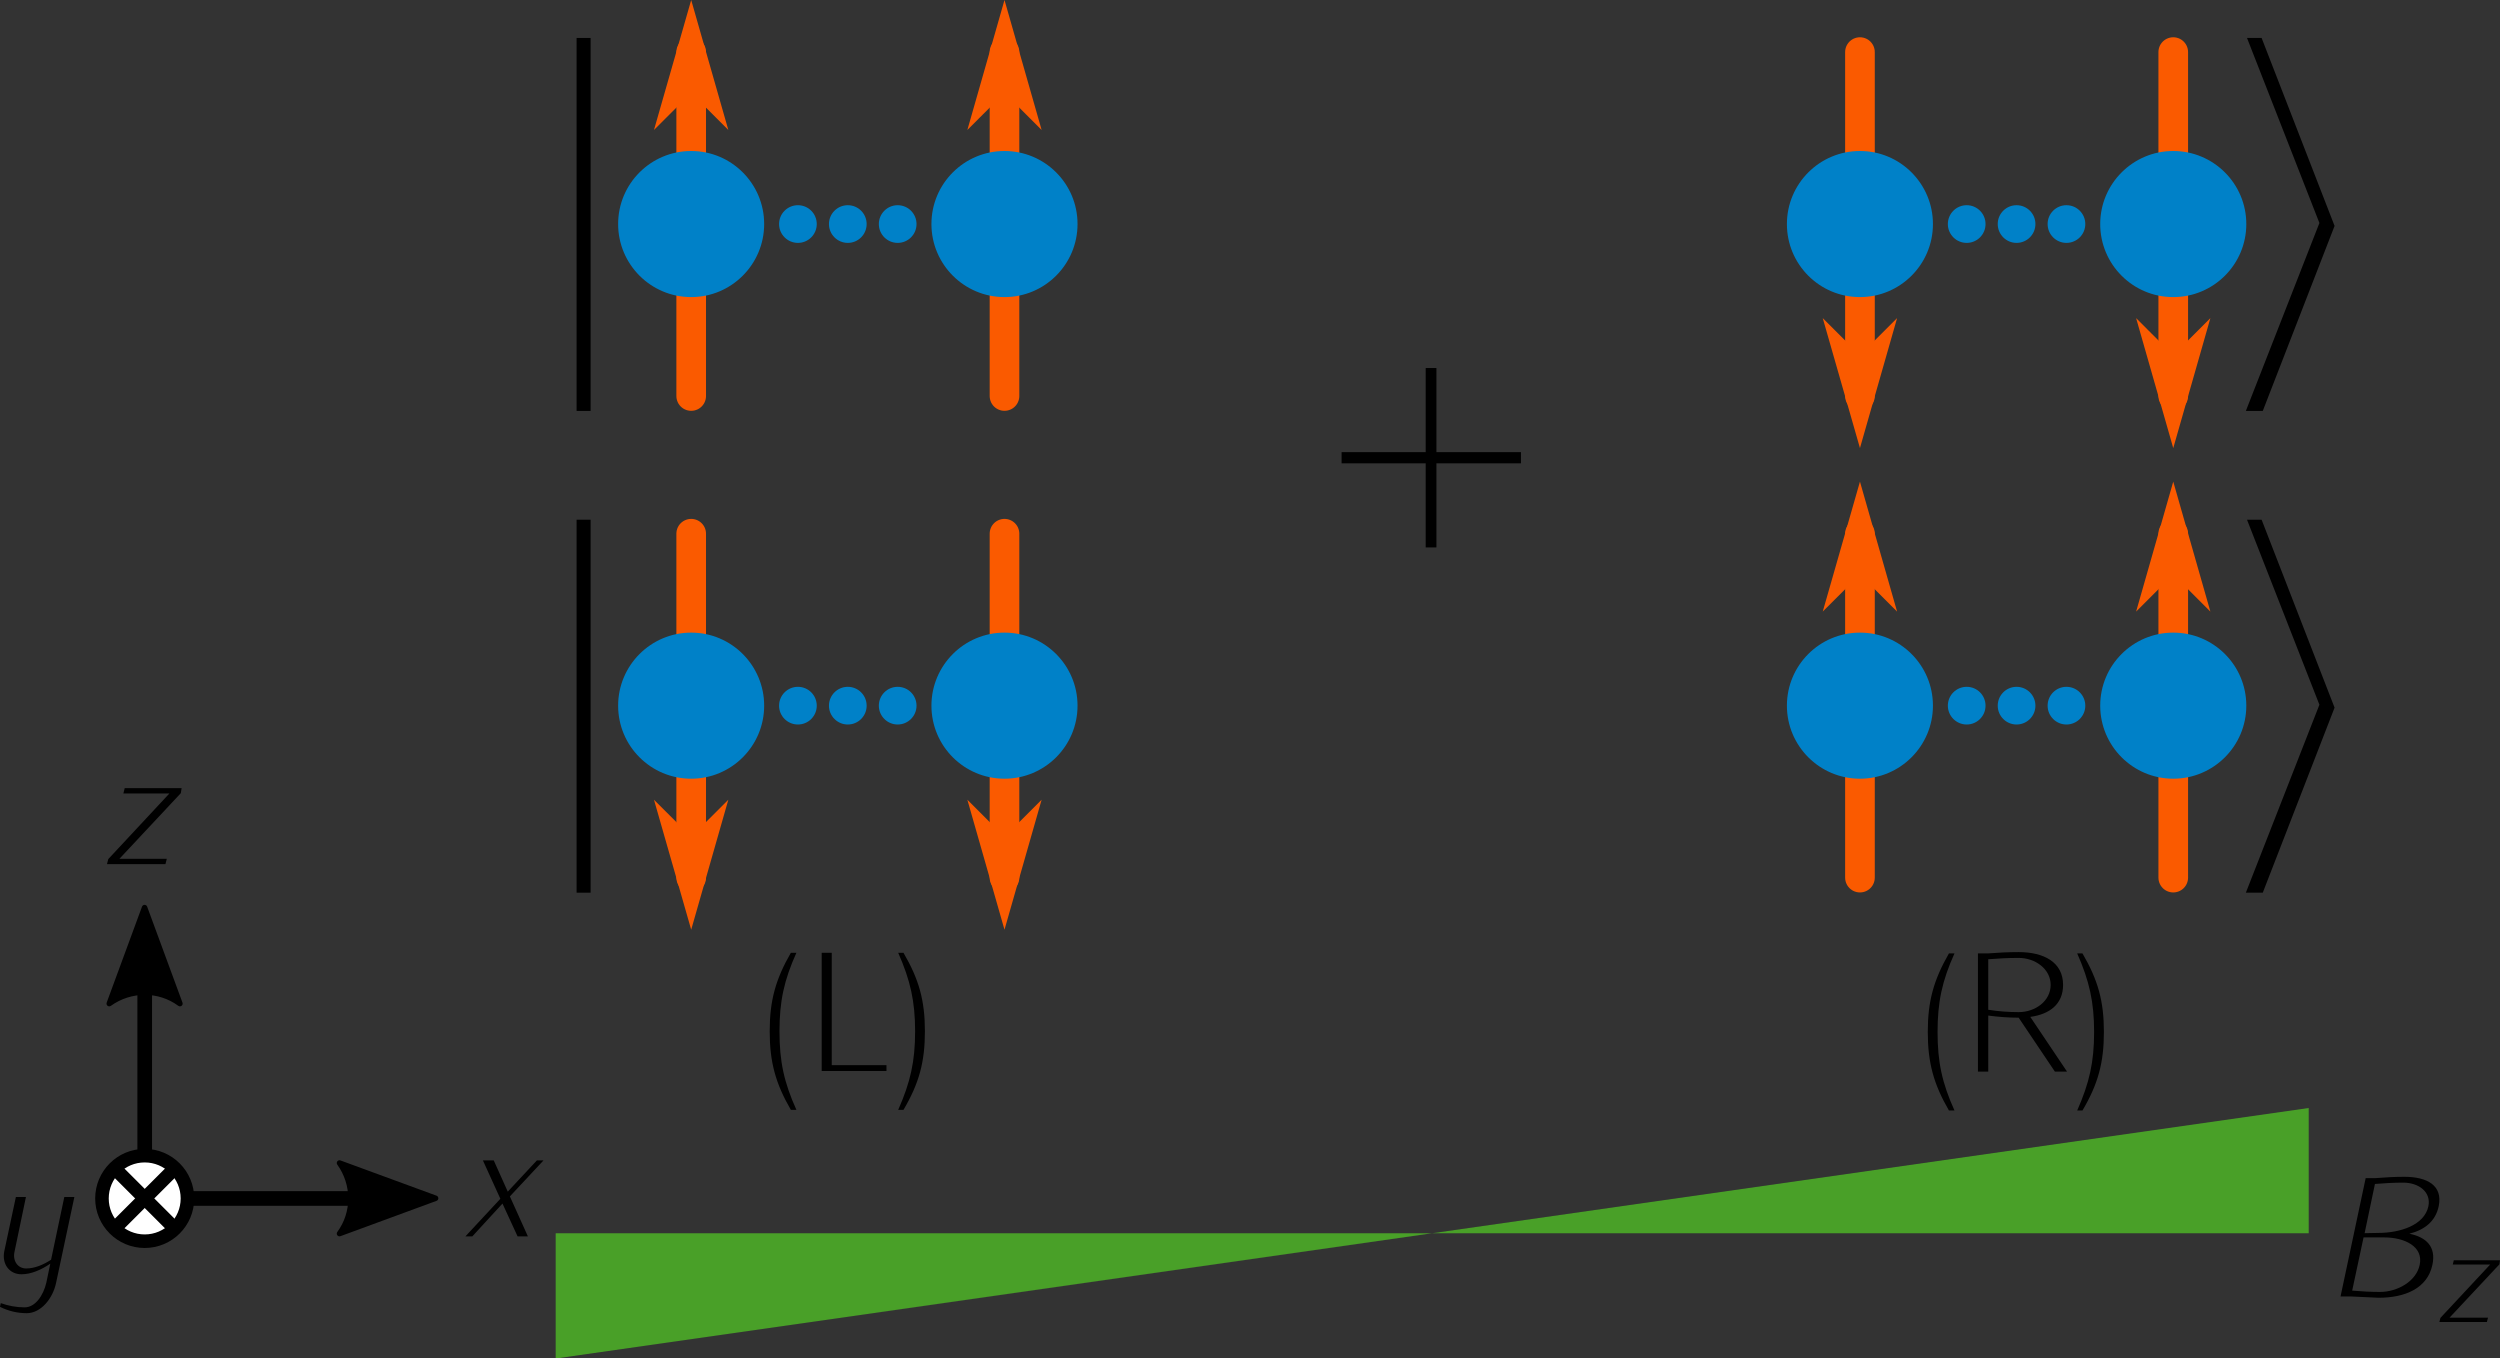 <?xml version="1.0" encoding="UTF-8" standalone="no"?>
<!-- Created with Inkscape (http://www.inkscape.org/) -->

<svg
   xmlns:dc="http://purl.org/dc/elements/1.1/"
   xmlns:cc="http://creativecommons.org/ns#"
   xmlns:rdf="http://www.w3.org/1999/02/22-rdf-syntax-ns#"
   xmlns:svg="http://www.w3.org/2000/svg"
   xmlns="http://www.w3.org/2000/svg"
   xmlns:xlink="http://www.w3.org/1999/xlink"
   xmlns:sodipodi="http://sodipodi.sourceforge.net/DTD/sodipodi-0.dtd"
   xmlns:inkscape="http://www.inkscape.org/namespaces/inkscape"
   id="svg4136"
   version="1.1"
   inkscape:version="0.91 r13725"
   xml:space="preserve"
   width="184.488"
   height="100.249"
   viewBox="0 0 184.488 100.249"
   sodipodi:docname="GM_double_well.svg"><rect x="0" y="0" width="184.488" height="100.249" fill="#333333" stroke="none"/><defs
     id="defs4140"><clipPath
       clipPathUnits="userSpaceOnUse"
       id="clipPath4168"><path
         d="m 33.895,65.022 7,0 0,-7.387 -7,0 0,7.387 z"
         id="path4170"
         inkscape:connector-curvature="0" /></clipPath><clipPath
       clipPathUnits="userSpaceOnUse"
       id="clipPath4178"><path
         d="m 34,58 6,0 0,8 -6,0 0,-8 z"
         id="path4180"
         inkscape:connector-curvature="0" /></clipPath><g
       id="g4545"><symbol
         id="glyph0-0"
         overflow="visible"
         style="overflow:visible"><path
           id="path4548"
           d=""
           style="stroke:none"
           inkscape:connector-curvature="0" /></symbol><symbol
         id="glyph0-1"
         overflow="visible"
         style="overflow:visible"><path
           id="path4551"
           d="m 7.203,-2.5 c 0,-1.828 -1.484,-3.328 -3.328,-3.328 -1.828,0 -3.328,1.5 -3.328,3.328 0,1.844 1.5,3.344 3.328,3.344 1.844,0 3.328,-1.5 3.328,-3.344 z m -0.375,0 c 0,0.75 -0.281,1.438 -0.734,1.953 L 4.141,-2.5 6.094,-4.438 c 0.453,0.516 0.734,1.203 0.734,1.938 z m -1,-2.203 -1.953,1.938 -1.938,-1.938 C 2.453,-5.156 3.125,-5.438 3.875,-5.438 c 0.75,0 1.422,0.281 1.953,0.734 z M 3.609,-2.5 1.672,-0.547 C 1.203,-1.062 0.922,-1.75 0.922,-2.5 c 0,-0.734 0.281,-1.422 0.75,-1.938 z m 2.219,2.219 C 5.297,0.172 4.625,0.453 3.875,0.453 c -0.75,0 -1.422,-0.281 -1.938,-0.734 l 1.938,-1.938 z m 0,0"
           style="stroke:none"
           inkscape:connector-curvature="0" /></symbol><symbol
         id="glyph0-2"
         overflow="visible"
         style="overflow:visible"><path
           id="path4554"
           d="m 1.578,2.5 0,-9.984 -0.375,0 0,9.984 z m 0,0"
           style="stroke:none"
           inkscape:connector-curvature="0" /></symbol><symbol
         id="glyph0-3"
         overflow="visible"
         style="overflow:visible"><path
           id="path4557"
           d="m 3.125,-2.453 -1.953,-5.031 -0.391,0 1.938,4.953 L 0.75,2.5 l 0.453,0 z m 0,0"
           style="stroke:none"
           inkscape:connector-curvature="0" /></symbol><symbol
         id="glyph1-0"
         overflow="visible"
         style="overflow:visible"><path
           id="path4560"
           d=""
           style="stroke:none"
           inkscape:connector-curvature="0" /></symbol><symbol
         id="glyph1-1"
         overflow="visible"
         style="overflow:visible"><path
           id="path4563"
           d="m 7.016,-2.297 0,-0.391 -2.953,0 0,-2.938 -0.375,0 0,2.938 -2.938,0 0,0.391 2.938,0 0,2.938 0.375,0 0,-2.938 z m 0,0"
           style="stroke:none"
           inkscape:connector-curvature="0" /></symbol></g><clipPath
       id="clip1"><path
         id="path4566"
         d="m 0,0 14,0 0,9.965 -14,0 z m 0,0"
         inkscape:connector-curvature="0" /></clipPath><g
       id="g4268-3"><symbol
         id="glyph0-0-6"
         overflow="visible"
         style="overflow:visible"><path
           id="path4271"
           d=""
           style="stroke:none"
           inkscape:connector-curvature="0" /></symbol><symbol
         id="glyph0-1-7"
         overflow="visible"
         style="overflow:visible"><path
           id="path4274"
           d="m 2.375,2.297 c -0.734,-1.625 -1,-2.859 -1,-4.641 0,-1.766 0.266,-3.016 1,-4.641 l -0.328,0 c -0.906,1.578 -1.25,2.828 -1.25,4.641 0,1.812 0.344,3.078 1.25,4.641 z m 0,0"
           style="stroke:none"
           inkscape:connector-curvature="0" /></symbol><symbol
         id="glyph0-2-5"
         overflow="visible"
         style="overflow:visible"><path
           id="path4277"
           d="m 4.828,0 0,-0.344 -3.234,0 0,-6.641 -0.594,0 L 1,0 Z m 0,0"
           style="stroke:none"
           inkscape:connector-curvature="0" /></symbol><symbol
         id="glyph0-3-3"
         overflow="visible"
         style="overflow:visible"><path
           id="path4280"
           d="m 2.078,-2.344 c 0,-1.812 -0.344,-3.062 -1.266,-4.641 l -0.312,0 c 0.719,1.625 1,2.875 1,4.641 0,1.781 -0.281,3.016 -1,4.641 l 0.312,0 C 1.734,0.734 2.078,-0.531 2.078,-2.344 Z m 0,0"
           style="stroke:none"
           inkscape:connector-curvature="0" /></symbol><symbol
         id="glyph0-4"
         overflow="visible"
         style="overflow:visible"><path
           id="path4283"
           d="M 6.156,0 3.984,-3.234 c 1.141,-0.156 1.938,-0.75 1.938,-1.891 0,-1.344 -1.141,-1.938 -2.625,-1.938 -0.609,0 -1.219,0.031 -1.828,0.078 l -0.578,0 L 0.891,0 1.5,0 l 0,-3.312 c 0.594,0.078 1.188,0.125 1.797,0.125 L 5.438,0 Z M 5.188,-5.125 c 0,0.953 -0.906,1.609 -1.891,1.609 C 2.688,-3.516 2.094,-3.562 1.5,-3.656 l 0,-2.984 C 2.094,-6.688 2.688,-6.719 3.297,-6.719 4.281,-6.719 5.188,-6.062 5.188,-5.125 Z m 0,0"
           style="stroke:none"
           inkscape:connector-curvature="0" /></symbol></g><clipPath
       id="clip1-5"><path
         id="path4286"
         d="m 0,0 3,0 0,9.336 -3,0 z m 0,0"
         inkscape:connector-curvature="0" /></clipPath><clipPath
       id="clip2"><path
         id="path4289"
         d="m 8,0 6,0 0,9.336 -6,0 z m 0,0"
         inkscape:connector-curvature="0" /></clipPath><clipPath
       id="clip3"><path
         id="path4292"
         d="m 20,0 2,0 0,9.336 -2,0 z m 0,0"
         inkscape:connector-curvature="0" /></clipPath></defs><sodipodi:namedview
     pagecolor="#ffffff"
     bordercolor="#666666"
     borderopacity="1"
     objecttolerance="10"
     gridtolerance="10"
     guidetolerance="10"
     inkscape:pageopacity="0"
     inkscape:pageshadow="2"
     inkscape:window-width="1920"
     inkscape:window-height="1016"
     id="namedview4138"
     showgrid="false"
     inkscape:snap-bbox="true"
     inkscape:snap-bbox-edge-midpoints="true"
     inkscape:bbox-nodes="true"
     inkscape:bbox-paths="true"
     inkscape:snap-object-midpoints="true"
     inkscape:object-nodes="true"
     inkscape:snap-smooth-nodes="true"
     inkscape:object-paths="false"
     inkscape:snap-bbox-midpoints="true"
     inkscape:snap-center="true"
     inkscape:snap-intersection-paths="true"
     inkscape:snap-midpoints="true"
     inkscape:snap-global="true"
     inkscape:zoom="4.8113075"
     inkscape:cx="91.718602"
     inkscape:cy="67.496642"
     inkscape:window-x="0"
     inkscape:window-y="27"
     inkscape:window-maximized="1"
     inkscape:current-layer="g4691"
     fit-margin-top="0"
     fit-margin-left="0"
     fit-margin-right="0"
     fit-margin-bottom="0"><inkscape:grid
       type="xygrid"
       id="grid4399"
       originx="-23.237"
       originy="-11.525" /></sodipodi:namedview><g
     id="g4144"
     inkscape:groupmode="layer"
     inkscape:label="GM_evolution_chain_initial"
     transform="matrix(1.25,0,0,-1.25,-23.237,111.774)"><g
       id="g4146"><g
         id="g4150"
         transform="matrix(1,0,0,-1,0,70.315)"><path
           d="m 27.133,51.648 0,-16.027"
           style="fill:none;stroke:#000000;stroke-width:0.865;stroke-linecap:round;stroke-linejoin:miter;stroke-miterlimit:4;stroke-dasharray:none;stroke-opacity:1"
           id="path4152"
           inkscape:connector-curvature="0" /></g><g
         id="g4154"
         transform="matrix(0,-1,-1,0,0,70.315)"><path
           d="m 40.145,-25.039 -5.668,-2.086 5.668,-2.086 c -0.907,1.231 -0.899,2.918 0,4.172 z"
           style="fill:#000000;fill-opacity:1;fill-rule:evenodd;stroke:#000000;stroke-width:0.324;stroke-linecap:butt;stroke-linejoin:round;stroke-miterlimit:4;stroke-dasharray:none;stroke-opacity:1"
           id="path4156"
           inkscape:connector-curvature="0" /></g><path
         d="m 49.754,16.428 -1.063,2.36 1.985,2.125 -0.391,0 -1.719,-1.844 -0.828,1.844 -0.64,0 1.031,-2.266 -2.063,-2.219 0.407,0 1.781,1.938 0.891,-1.938 0.609,0 z"
         style="fill:#000000;fill-opacity:1;fill-rule:nonzero;stroke:none"
         id="path4158"
         inkscape:connector-curvature="0" /><path
         d="m 21.902,13.691 1.078,5.062 -0.594,0 -0.781,-3.703 c -0.453,-0.297 -0.969,-0.516 -1.469,-0.516 -0.515,0 -0.812,0.469 -0.687,1 l 0.672,3.219 -0.594,0 -0.688,-3.219 c -0.14,-0.734 0.297,-1.343 1.016,-1.343 0.578,0 1.172,0.265 1.703,0.625 l -0.234,-1.125 c -0.172,-0.735 -0.641,-1.453 -1.281,-1.453 -0.5,0 -0.969,0.093 -1.407,0.25 l -0.047,-0.219 c 0.469,-0.235 1,-0.375 1.579,-0.375 0.843,0 1.546,0.875 1.734,1.797 z"
         style="fill:#000000;fill-opacity:1;fill-rule:nonzero;stroke:none"
         id="path4160"
         inkscape:connector-curvature="0" /><path
         d="m 28.358,38.405 0.078,0.313 -2.797,0 3.625,3.875 0.047,0.297 -3.359,0 -0.079,-0.313 2.719,0 -3.609,-3.875 -0.078,-0.297 3.453,0 z"
         style="fill:#000000;fill-opacity:1;fill-rule:nonzero;stroke:none"
         id="path4162"
         inkscape:connector-curvature="0" /></g><g
       transform="matrix(1,0,0,-1,0,70.315)"
       id="g4190"><path
         inkscape:connector-curvature="0"
         id="path4192"
         style="fill:none;stroke:#000000;stroke-width:0.865;stroke-linecap:round;stroke-linejoin:miter;stroke-miterlimit:4;stroke-dasharray:none;stroke-opacity:1"
         d="m 27.133,51.648 16.023,0" /></g><g
       transform="matrix(-1,0,0,1,0,70.315)"
       id="g4194"><path
         inkscape:connector-curvature="0"
         id="path4196"
         style="fill:#000000;fill-opacity:1;fill-rule:evenodd;stroke:#000000;stroke-width:0.324;stroke-linecap:butt;stroke-linejoin:round;stroke-miterlimit:4;stroke-dasharray:none;stroke-opacity:1"
         d="m -38.633,-49.555 -5.672,-2.082 5.672,-2.086 c -0.906,1.231 -0.902,2.914 0,4.168 z" /></g><g
       id="g4326"><g
         id="g4456"
         transform="matrix(1,0,0,-1,0,117.41)"><g
           id="g4458"
           transform="matrix(1,0,0,-1,8,94.315)"><path
             d="m 51.395,34.816 0,-20.304"
             style="fill:none;stroke:#fa5a00;stroke-width:1.75;stroke-linecap:round;stroke-linejoin:miter;stroke-miterlimit:4;stroke-dasharray:none;stroke-opacity:1"
             id="path4460"
             inkscape:connector-curvature="0" /></g><g
           id="g4462"
           transform="matrix(0,-1,-1,0,8,94.315)"><path
             d="m 16.609,-51.395 1.75,-1.75 -6.125,1.75 6.125,1.754 -1.75,-1.754 z"
             style="fill:#fa5a00;fill-opacity:1;fill-rule:evenodd;stroke:#fa5a00;stroke-width:0.438;stroke-linecap:butt;stroke-linejoin:miter;stroke-miterlimit:4;stroke-dasharray:none;stroke-opacity:1"
             id="path4464"
             inkscape:connector-curvature="0" /></g><g
           id="g4466"
           transform="matrix(1,0,0,-1,-8,94.315)"><path
             d="m 85.891,34.816 0,-20.304"
             style="fill:none;stroke:#fa5a00;stroke-width:1.75;stroke-linecap:round;stroke-linejoin:miter;stroke-miterlimit:4;stroke-dasharray:none;stroke-opacity:1"
             id="path4468"
             inkscape:connector-curvature="0" /></g><g
           id="g4470"
           transform="matrix(0,-1,-1,0,-8,94.315)"><path
             d="m 16.609,-85.891 1.75,-1.75 -6.125,1.75 6.125,1.75 -1.75,-1.75 z"
             style="fill:#fa5a00;fill-opacity:1;fill-rule:evenodd;stroke:#fa5a00;stroke-width:0.438;stroke-linecap:butt;stroke-linejoin:miter;stroke-miterlimit:4;stroke-dasharray:none;stroke-opacity:1"
             id="path4472"
             inkscape:connector-curvature="0" /></g><g
           id="g4474"
           transform="matrix(-1,0,0,1,267.281,44.986)"
           inkscape:transform-center-x="-11.561875"
           inkscape:transform-center-y="0.0006"><path
             d="m 120.391,34.816 0,-20.304"
             style="fill:none;stroke:#fa5a00;stroke-width:1.75;stroke-linecap:round;stroke-linejoin:miter;stroke-miterlimit:4;stroke-dasharray:none;stroke-opacity:1"
             id="path4476"
             inkscape:connector-curvature="0" /></g><g
           id="g4478"
           transform="matrix(0,1,1,0,267.281,44.986)"
           inkscape:transform-center-x="-11.561875"
           inkscape:transform-center-y="11.709975"><path
             d="m 16.609,-120.391 1.75,-1.75 -6.125,1.75 6.125,1.75 -1.75,-1.75 z"
             style="fill:#fa5a00;fill-opacity:1;fill-rule:evenodd;stroke:#fa5a00;stroke-width:0.438;stroke-linecap:butt;stroke-linejoin:miter;stroke-miterlimit:4;stroke-dasharray:none;stroke-opacity:1"
             id="path4480"
             inkscape:connector-curvature="0" /></g><g
           id="g4482"
           transform="matrix(-1,0,0,1,283.281,44.986)"
           inkscape:transform-center-x="11.558125"
           inkscape:transform-center-y="0.0006"><path
             d="m 154.887,34.816 0,-20.304"
             style="fill:none;stroke:#fa5a00;stroke-width:1.75;stroke-linecap:round;stroke-linejoin:miter;stroke-miterlimit:4;stroke-dasharray:none;stroke-opacity:1"
             id="path4484"
             inkscape:connector-curvature="0" /></g><g
           id="g4486"
           transform="matrix(0,1,1,0,283.281,44.986)"
           inkscape:transform-center-x="11.560625"
           inkscape:transform-center-y="11.709975"><path
             d="m 16.609,-154.887 1.75,-1.754 -6.125,1.754 6.125,1.75 -1.75,-1.75 z"
             style="fill:#fa5a00;fill-opacity:1;fill-rule:evenodd;stroke:#fa5a00;stroke-width:0.438;stroke-linecap:butt;stroke-linejoin:miter;stroke-miterlimit:4;stroke-dasharray:none;stroke-opacity:1"
             id="path4488"
             inkscape:connector-curvature="0" /></g><path
           d="m 63.703,69.651 c 0,-2.379 -1.93,-4.313 -4.308,-4.313 -2.383,0 -4.313,1.934 -4.313,4.313 0,2.383 1.93,4.312 4.313,4.312 2.378,0 4.308,-1.929 4.308,-4.312 z"
           style="fill:#0081c8;fill-opacity:1;fill-rule:nonzero;stroke:none"
           id="path4490"
           inkscape:connector-curvature="0" /><path
           d="m 69.753,69.651 c 0,-0.614 -0.498,-1.113 -1.112,-1.113 -0.614,0 -1.113,0.499 -1.113,1.113 0,0.615 0.499,1.112 1.113,1.112 0.614,0 1.112,-0.498 1.112,-1.112 z"
           style="fill:#0081c8;fill-opacity:1;fill-rule:nonzero;stroke:none"
           id="path4492"
           inkscape:connector-curvature="0" /><path
           d="m 82.203,69.651 c 0,-2.379 -1.93,-4.313 -4.312,-4.313 -2.383,0 -4.313,1.934 -4.313,4.313 0,2.383 1.93,4.312 4.313,4.312 2.382,0 4.312,-1.929 4.312,-4.312 z"
           style="fill:#0081c8;fill-opacity:1;fill-rule:nonzero;stroke:none"
           id="path4494"
           inkscape:connector-curvature="0" /><path
           d="m 142.578,69.65 c 0,2.379 1.93,4.313 4.312,4.313 2.383,0 4.313,-1.934 4.313,-4.313 0,-2.383 -1.93,-4.312 -4.313,-4.312 -2.382,0 -4.312,1.929 -4.312,4.312 z"
           style="fill:#0081c8;fill-opacity:1;fill-rule:nonzero;stroke:none"
           id="path4496"
           inkscape:connector-curvature="0"
           inkscape:transform-center-x="-11.5625" /><path
           d="m 124.082,69.65 c 0,2.379 1.929,4.313 4.312,4.313 2.379,0 4.309,-1.934 4.309,-4.313 0,-2.383 -1.93,-4.312 -4.309,-4.312 -2.383,0 -4.312,1.929 -4.312,4.312 z"
           style="fill:#0081c8;fill-opacity:1;fill-rule:nonzero;stroke:none"
           id="path4498"
           inkscape:connector-curvature="0"
           inkscape:transform-center-x="11.56" /><path
           d="m 66.808,69.651 c 0,-0.614 -0.498,-1.113 -1.112,-1.113 -0.614,0 -1.113,0.499 -1.113,1.113 0,0.615 0.499,1.112 1.113,1.112 0.614,0 1.112,-0.498 1.112,-1.112 z"
           style="fill:#0081c8;fill-opacity:1;fill-rule:nonzero;stroke:none"
           id="path4500"
           inkscape:connector-curvature="0"
           inkscape:transform-center-x="3.6809763" /><path
           inkscape:transform-center-x="-3.6809763"
           inkscape:connector-curvature="0"
           id="path4502"
           style="fill:#0081c8;fill-opacity:1;fill-rule:nonzero;stroke:none"
           d="m 70.473,69.65 c 0,0.614 0.498,1.113 1.112,1.113 0.614,0 1.113,-0.499 1.113,-1.113 0,-0.615 -0.499,-1.112 -1.113,-1.112 -0.614,0 -1.112,0.498 -1.112,1.112 z" /><path
           inkscape:connector-curvature="0"
           id="path4504"
           style="fill:#0081c8;fill-opacity:1;fill-rule:nonzero;stroke:none"
           d="m 136.528,69.651 c 0,-0.614 0.498,-1.113 1.112,-1.113 0.614,0 1.113,0.499 1.113,1.113 0,0.615 -0.499,1.112 -1.113,1.112 -0.614,0 -1.112,-0.498 -1.112,-1.112 z" /><path
           inkscape:transform-center-x="-3.6809752"
           inkscape:connector-curvature="0"
           id="path4506"
           style="fill:#0081c8;fill-opacity:1;fill-rule:nonzero;stroke:none"
           d="m 139.473,69.651 c 0,-0.614 0.498,-1.113 1.112,-1.113 0.614,0 1.113,0.499 1.113,1.113 0,0.615 -0.499,1.112 -1.113,1.112 -0.614,0 -1.112,-0.498 -1.112,-1.112 z" /><path
           d="m 135.808,69.65 c 0,0.614 -0.498,1.113 -1.112,1.113 -0.614,0 -1.113,-0.499 -1.113,-1.113 0,-0.615 0.499,-1.112 1.113,-1.112 0.614,0 1.112,0.498 1.112,1.112 z"
           style="fill:#0081c8;fill-opacity:1;fill-rule:nonzero;stroke:none"
           id="path4508"
           inkscape:connector-curvature="0"
           inkscape:transform-center-x="3.6809748" /></g><g
         id="g4629"
         transform="matrix(1.69,0,0,1.69,-61.403,-51.41)" /><g
         id="g4656"
         transform="translate(0,-4.8)"><g
           transform="translate(0,11.342)"
           id="g4428"><g
             id="g4198"
             transform="matrix(1,0,0,-1,8,94.315)"><path
               d="m 51.395,34.816 0,-20.304"
               style="fill:none;stroke:#fa5a00;stroke-width:1.75;stroke-linecap:round;stroke-linejoin:miter;stroke-miterlimit:4;stroke-dasharray:none;stroke-opacity:1"
               id="path4200"
               inkscape:connector-curvature="0" /></g><g
             id="g4202"
             transform="matrix(0,-1,-1,0,8,94.315)"><path
               d="m 16.609,-51.395 1.75,-1.75 -6.125,1.75 6.125,1.754 -1.75,-1.754 z"
               style="fill:#fa5a00;fill-opacity:1;fill-rule:evenodd;stroke:#fa5a00;stroke-width:0.438;stroke-linecap:butt;stroke-linejoin:miter;stroke-miterlimit:4;stroke-dasharray:none;stroke-opacity:1"
               id="path4204"
               inkscape:connector-curvature="0" /></g><g
             id="g4214"
             transform="matrix(1,0,0,-1,-8,94.315)"><path
               d="m 85.891,34.816 0,-20.304"
               style="fill:none;stroke:#fa5a00;stroke-width:1.75;stroke-linecap:round;stroke-linejoin:miter;stroke-miterlimit:4;stroke-dasharray:none;stroke-opacity:1"
               id="path4216"
               inkscape:connector-curvature="0" /></g><g
             id="g4218"
             transform="matrix(0,-1,-1,0,-8,94.315)"><path
               d="m 16.609,-85.891 1.75,-1.75 -6.125,1.75 6.125,1.75 -1.75,-1.75 z"
               style="fill:#fa5a00;fill-opacity:1;fill-rule:evenodd;stroke:#fa5a00;stroke-width:0.438;stroke-linecap:butt;stroke-linejoin:miter;stroke-miterlimit:4;stroke-dasharray:none;stroke-opacity:1"
               id="path4220"
               inkscape:connector-curvature="0" /></g><g
             id="g4230"
             transform="matrix(-1,0,0,1,267.281,44.986)"
             inkscape:transform-center-x="-11.561875"
             inkscape:transform-center-y="0.0006"><path
               d="m 120.391,34.816 0,-20.304"
               style="fill:none;stroke:#fa5a00;stroke-width:1.75;stroke-linecap:round;stroke-linejoin:miter;stroke-miterlimit:4;stroke-dasharray:none;stroke-opacity:1"
               id="path4232"
               inkscape:connector-curvature="0" /></g><g
             id="g4234"
             transform="matrix(0,1,1,0,267.281,44.986)"
             inkscape:transform-center-x="-11.561875"
             inkscape:transform-center-y="11.709975"><path
               d="m 16.609,-120.391 1.75,-1.75 -6.125,1.75 6.125,1.75 -1.75,-1.75 z"
               style="fill:#fa5a00;fill-opacity:1;fill-rule:evenodd;stroke:#fa5a00;stroke-width:0.438;stroke-linecap:butt;stroke-linejoin:miter;stroke-miterlimit:4;stroke-dasharray:none;stroke-opacity:1"
               id="path4236"
               inkscape:connector-curvature="0" /></g><g
             id="g4246"
             transform="matrix(-1,0,0,1,283.281,44.986)"
             inkscape:transform-center-x="11.558125"
             inkscape:transform-center-y="0.0006"><path
               d="m 154.887,34.816 0,-20.304"
               style="fill:none;stroke:#fa5a00;stroke-width:1.75;stroke-linecap:round;stroke-linejoin:miter;stroke-miterlimit:4;stroke-dasharray:none;stroke-opacity:1"
               id="path4248"
               inkscape:connector-curvature="0" /></g><g
             id="g4250"
             transform="matrix(0,1,1,0,283.281,44.986)"
             inkscape:transform-center-x="11.560625"
             inkscape:transform-center-y="11.709975"><path
               d="m 16.609,-154.887 1.75,-1.754 -6.125,1.754 6.125,1.75 -1.75,-1.75 z"
               style="fill:#fa5a00;fill-opacity:1;fill-rule:evenodd;stroke:#fa5a00;stroke-width:0.438;stroke-linecap:butt;stroke-linejoin:miter;stroke-miterlimit:4;stroke-dasharray:none;stroke-opacity:1"
               id="path4252"
               inkscape:connector-curvature="0" /></g><path
             d="m 63.703,69.651 c 0,-2.379 -1.93,-4.313 -4.308,-4.313 -2.383,0 -4.313,1.934 -4.313,4.313 0,2.383 1.93,4.312 4.313,4.312 2.378,0 4.308,-1.929 4.308,-4.312 z"
             style="fill:#0081c8;fill-opacity:1;fill-rule:nonzero;stroke:none"
             id="path4254"
             inkscape:connector-curvature="0" /><path
             d="m 69.753,69.651 c 0,-0.614 -0.498,-1.113 -1.112,-1.113 -0.614,0 -1.113,0.499 -1.113,1.113 0,0.615 0.499,1.112 1.113,1.112 0.614,0 1.112,-0.498 1.112,-1.112 z"
             style="fill:#0081c8;fill-opacity:1;fill-rule:nonzero;stroke:none"
             id="path4256"
             inkscape:connector-curvature="0" /><path
             d="m 82.203,69.651 c 0,-2.379 -1.93,-4.313 -4.312,-4.313 -2.383,0 -4.313,1.934 -4.313,4.313 0,2.383 1.93,4.312 4.313,4.312 2.382,0 4.312,-1.929 4.312,-4.312 z"
             style="fill:#0081c8;fill-opacity:1;fill-rule:nonzero;stroke:none"
             id="path4258"
             inkscape:connector-curvature="0" /><path
             d="m 142.578,69.65 c 0,2.379 1.93,4.313 4.312,4.313 2.383,0 4.313,-1.934 4.313,-4.313 0,-2.383 -1.93,-4.312 -4.313,-4.312 -2.382,0 -4.312,1.929 -4.312,4.312 z"
             style="fill:#0081c8;fill-opacity:1;fill-rule:nonzero;stroke:none"
             id="path4262"
             inkscape:connector-curvature="0"
             inkscape:transform-center-x="-11.5625" /><path
             d="m 124.082,69.65 c 0,2.379 1.929,4.313 4.312,4.313 2.379,0 4.309,-1.934 4.309,-4.313 0,-2.383 -1.93,-4.312 -4.309,-4.312 -2.383,0 -4.312,1.929 -4.312,4.312 z"
             style="fill:#0081c8;fill-opacity:1;fill-rule:nonzero;stroke:none"
             id="path4266"
             inkscape:connector-curvature="0"
             inkscape:transform-center-x="11.56" /><path
             d="m 66.808,69.651 c 0,-0.614 -0.498,-1.113 -1.112,-1.113 -0.614,0 -1.113,0.499 -1.113,1.113 0,0.615 0.499,1.112 1.113,1.112 0.614,0 1.112,-0.498 1.112,-1.112 z"
             style="fill:#0081c8;fill-opacity:1;fill-rule:nonzero;stroke:none"
             id="path4397"
             inkscape:connector-curvature="0"
             inkscape:transform-center-x="3.6809763" /><path
             inkscape:transform-center-x="-3.6809763"
             inkscape:connector-curvature="0"
             id="path4401"
             style="fill:#0081c8;fill-opacity:1;fill-rule:nonzero;stroke:none"
             d="m 70.473,69.65 c 0,0.614 0.498,1.113 1.112,1.113 0.614,0 1.113,-0.499 1.113,-1.113 0,-0.615 -0.499,-1.112 -1.113,-1.112 -0.614,0 -1.112,0.498 -1.112,1.112 z" /><path
             inkscape:connector-curvature="0"
             id="path4403"
             style="fill:#0081c8;fill-opacity:1;fill-rule:nonzero;stroke:none"
             d="m 136.528,69.651 c 0,-0.614 0.498,-1.113 1.112,-1.113 0.614,0 1.113,0.499 1.113,1.113 0,0.615 -0.499,1.112 -1.113,1.112 -0.614,0 -1.112,-0.498 -1.112,-1.112 z" /><path
             inkscape:transform-center-x="-3.6809752"
             inkscape:connector-curvature="0"
             id="path4405"
             style="fill:#0081c8;fill-opacity:1;fill-rule:nonzero;stroke:none"
             d="m 139.473,69.651 c 0,-0.614 0.498,-1.113 1.112,-1.113 0.614,0 1.113,0.499 1.113,1.113 0,0.615 -0.499,1.112 -1.113,1.112 -0.614,0 -1.112,-0.498 -1.112,-1.112 z" /><path
             d="m 135.808,69.65 c 0,0.614 -0.498,1.113 -1.112,1.113 -0.614,0 -1.113,-0.499 -1.113,-1.113 0,-0.615 0.499,-1.112 1.113,-1.112 0.614,0 1.112,0.498 1.112,1.112 z"
             style="fill:#0081c8;fill-opacity:1;fill-rule:nonzero;stroke:none"
             id="path4407"
             inkscape:connector-curvature="0"
             inkscape:transform-center-x="3.6809748" /></g><g
           id="g4640"
           transform="matrix(1.305,0,0,1.305,-31.796,-16.327)"><g
             id="g4625"
             transform="matrix(1.69,0,0,1.69,-52.624,-51.41)"><use
               mask="none"
               clip-path="none"
               transform="matrix(1,0,0,-1,60.465,79.516)"
               id="use4575"
               y="7.472"
               x="7.751"
               xlink:href="#glyph0-2"
               width="100%"
               height="100%"
               style="clip-rule:nonzero;fill:#000000;fill-opacity:1" /><use
               mask="none"
               clip-path="none"
               transform="matrix(1,0,0,-1,102.831,79.516)"
               id="use4577"
               y="7.472"
               x="10.521"
               xlink:href="#glyph0-3"
               width="100%"
               height="100%"
               style="clip-rule:nonzero;fill:#000000;fill-opacity:1" /></g></g><g
           transform="matrix(1.305,0,0,1.305,-31.796,-22.727)"
           id="g4689"><g
             transform="matrix(1.69,0,0,1.69,-52.624,-71.684)"
             id="g4691"><use
               style="clip-rule:nonzero;fill:#000000;fill-opacity:1"
               height="100%"
               width="100%"
               xlink:href="#glyph0-2"
               x="7.751"
               y="7.472"
               id="use4693"
               transform="matrix(1,0,0,-1,60.465,81.519)"
               clip-path="none"
               mask="none" /><use
               style="clip-rule:nonzero;fill:#000000;fill-opacity:1"
               height="100%"
               width="100%"
               xlink:href="#glyph0-3"
               x="10.521"
               y="7.472"
               id="use4695"
               transform="matrix(1,0,0,-1,102.831,81.519)"
               clip-path="none"
               mask="none" /><g
               id="g4397"
               transform="translate(0,-0.725)"><g
                 transform="translate(-5.558,0.97)"
                 id="g4392"><use
                   style="clip-rule:nonzero;fill:#000000;fill-opacity:1"
                   height="100%"
                   width="100%"
                   xlink:href="#glyph0-1-7"
                   x="0"
                   y="7.044"
                   id="use4299"
                   transform="matrix(0.453,0,0,-0.453,79.785,69.72)" /><use
                   style="fill:#000000;fill-opacity:1"
                   id="use4303"
                   y="7.044"
                   x="2.869"
                   xlink:href="#glyph0-2-5"
                   width="100%"
                   height="100%"
                   transform="matrix(0.453,0,0,-0.453,79.785,69.72)" /><use
                   style="clip-rule:nonzero;fill:#000000;fill-opacity:1"
                   height="100%"
                   width="100%"
                   xlink:href="#glyph0-3-3"
                   x="7.89"
                   y="7.044"
                   id="use4309"
                   transform="matrix(0.453,0,0,-0.453,79.785,69.72)" /></g><g
                 transform="translate(20.568,0.953)"
                 id="g4386"><use
                   style="clip-rule:nonzero;fill:#000000;fill-opacity:1"
                   height="100%"
                   width="100%"
                   xlink:href="#glyph0-1-7"
                   x="10.759"
                   y="7.044"
                   id="use4311"
                   transform="matrix(0.453,0,0,-0.453,79.785,69.72)" /><use
                   style="fill:#000000;fill-opacity:1"
                   id="use4315"
                   y="7.044"
                   x="13.629"
                   xlink:href="#glyph0-4"
                   width="100%"
                   height="100%"
                   transform="matrix(0.453,0,0,-0.453,79.785,69.72)" /><use
                   style="clip-rule:nonzero;fill:#000000;fill-opacity:1"
                   height="100%"
                   width="100%"
                   xlink:href="#glyph0-3-3"
                   x="19.885"
                   y="7.044"
                   id="use4321"
                   transform="matrix(0.453,0,0,-0.453,79.785,69.72)" /></g></g></g></g></g><g
         id="g4632"
         transform="matrix(1.69,0,0,1.69,-85.693,-63.57)"><use
           mask="none"
           clip-path="none"
           transform="matrix(1,0,0,-1,93.435,79.516)"
           height="100%"
           width="100%"
           xlink:href="#glyph1-1"
           x="14.386"
           y="7.472"
           id="use4581"
           style="fill:#000000;fill-opacity:1" /></g></g><g
       transform="matrix(1,0,0,-1,0,70.315)"
       id="g4268"><path
         inkscape:connector-curvature="0"
         id="path4270"
         style="fill:#ffffff;fill-opacity:1;fill-rule:nonzero;stroke:#000000;stroke-width:0.8;stroke-linecap:round;stroke-linejoin:miter;stroke-miterlimit:4;stroke-dasharray:none;stroke-opacity:1"
         d="m 29.656,51.648 c 0,1.391 -1.129,2.524 -2.523,2.524 -1.395,0 -2.524,-1.133 -2.524,-2.524 0,-1.394 1.129,-2.527 2.524,-2.527 1.394,0 2.523,1.133 2.523,2.527 z" /></g><g
       id="g4373"
       transform="translate(-0.11,-8.472)"><g
         id="g4379"
         transform="translate(0.176,8.271)"><path
           style="fill:none;fill-rule:evenodd;stroke:#000000;stroke-width:0.8px;stroke-linecap:butt;stroke-linejoin:miter;stroke-opacity:1"
           d="M 28.817,20.62 25.316,17.119"
           id="path4367"
           inkscape:connector-curvature="0" /><path
           inkscape:connector-curvature="0"
           id="path4377"
           d="m 25.316,20.62 3.501,-3.501"
           style="fill:none;fill-rule:evenodd;stroke:#000000;stroke-width:0.8px;stroke-linecap:butt;stroke-linejoin:miter;stroke-opacity:1" /></g></g><g
       id="g4510"
       transform="translate(0,-2.517)"><g
         transform="translate(0,1.6)"
         id="g4391"><path
           inkscape:connector-curvature="0"
           id="path4276"
           style="fill:#000000;fill-opacity:1;fill-rule:nonzero;stroke:none"
           d="m 162.188,15.659 c 0.234,1.078 -0.36,1.64 -1.36,1.843 0.875,0.219 1.547,0.719 1.734,1.625 0.25,1.219 -0.671,1.735 -2.031,1.735 -0.562,0 -1.125,-0.031 -1.703,-0.078 l -0.578,0 -1.484,-6.985 0.578,0 1.672,-0.078 c 1.546,0 2.875,0.547 3.172,1.938 z m -0.235,3.468 c -0.234,-1.125 -1.672,-1.578 -2.969,-1.578 l -0.796,-0.015 0.609,2.906 c 0.562,0.047 1.109,0.078 1.672,0.078 0.906,0 1.656,-0.547 1.484,-1.391 z m -0.515,-3.468 c -0.204,-0.969 -1.313,-1.594 -2.344,-1.594 -0.547,0 -1.094,0.031 -1.641,0.078 l 0.672,3.141 1.219,0 c 1.218,0 2.328,-0.547 2.094,-1.625 z" /><path
           inkscape:connector-curvature="0"
           id="path4278"
           style="fill:#000000;fill-opacity:1;fill-rule:nonzero;stroke:none"
           d="m 165.406,12.292 0.067,0.253 -2.274,0 2.946,3.149 0.035,0.242 -2.727,0 -0.062,-0.254 2.207,0 -2.934,-3.148 -0.062,-0.242 2.804,0 z" /></g><g
         transform="matrix(1,0,0,0.725,0,10.768)"
         id="g4387"><path
           d="m 103.141,11.534 51.746,0 0,10.199 z"
           style="fill:#49a028;fill-opacity:1;fill-rule:evenodd;stroke:none"
           id="path4383"
           inkscape:connector-curvature="0"
           sodipodi:nodetypes="cccc" /><path
           sodipodi:nodetypes="cccc"
           inkscape:connector-curvature="0"
           id="path4385"
           style="fill:#49a028;fill-opacity:1;fill-rule:evenodd;stroke:none"
           d="m 103.141,11.534 -51.746,0 0,-10.199 z"
           inkscape:transform-center-x="32.34125"
           inkscape:transform-center-y="6.3743751" /></g></g></g></svg>